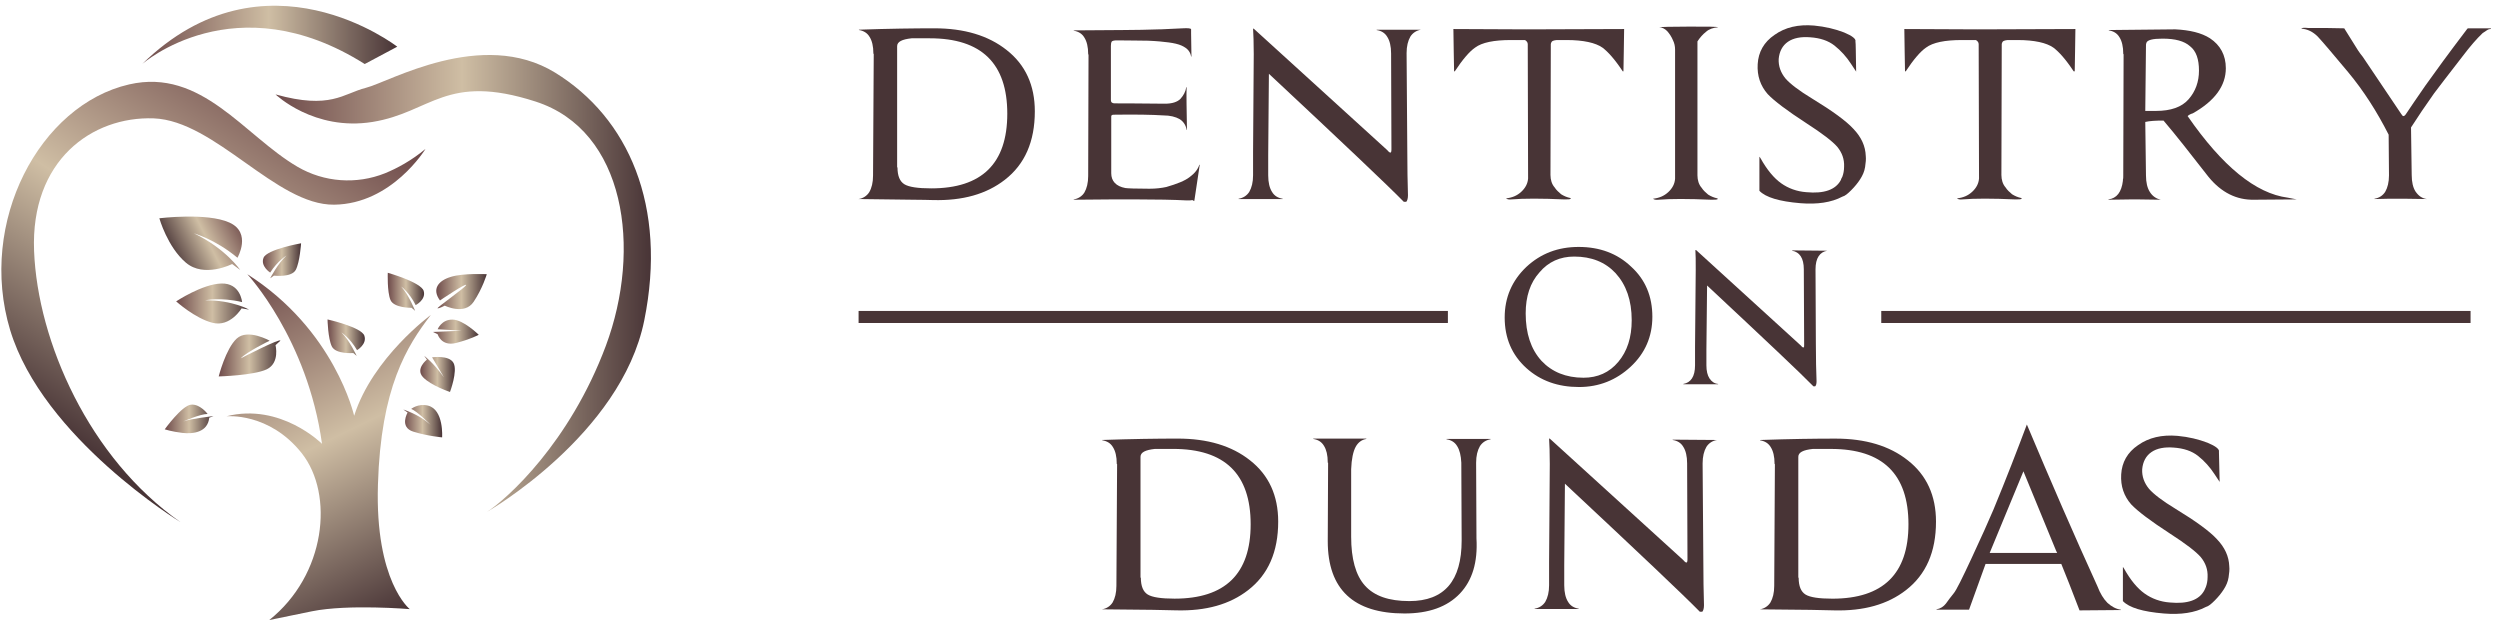 <svg width="198" height="50" viewBox="0 0 198 50" fill="none" xmlns="http://www.w3.org/2000/svg">
<path d="M19.586 21.717C19.586 21.717 24.356 26.827 25.503 35.15C25.503 35.15 22.233 31.88 17.93 32.97C17.93 32.97 21.313 32.63 23.903 35.9C26.479 39.17 25.8 45.54 21.327 49.107C21.327 49.107 21.851 48.993 24.71 48.413C27.583 47.833 32.453 48.243 32.453 48.243C32.453 48.243 29.692 46.063 29.933 38.377C30.16 30.691 32.226 27.407 34.123 24.944C34.123 24.944 29.508 28.327 28.05 32.928C28.036 32.913 26.536 26.133 19.586 21.717Z" fill="url(#paint0_linear)"/>
<path d="M33.698 11.795C33.698 11.795 31.051 16.155 26.465 16.211C21.879 16.268 17.052 9.558 12.168 9.374C7.285 9.204 2.416 12.701 2.699 19.877C2.982 27.054 7.059 36.297 14.292 41.35C14.292 41.35 3.392 34.698 0.802 26.134C-1.774 17.584 3.138 8.313 10.229 6.685C15.976 5.368 19.345 10.747 23.563 13.21C25.672 14.442 28.235 14.626 30.499 13.72C31.462 13.324 32.594 12.715 33.698 11.795Z" fill="url(#paint1_linear)"/>
<path d="M21.822 7.477C21.822 7.477 24.866 10.407 29.508 9.657C34.151 8.907 35.312 5.75 42.418 8.043C49.538 10.336 50.854 19.693 47.981 27.393C45.107 35.079 40.167 39.51 38.568 40.543C38.568 40.543 49.184 34.456 51.024 25.383C52.864 16.31 49.764 9.317 43.961 5.75C38.157 2.197 30.811 6.5 28.985 6.953C27.159 7.42 26.182 8.694 21.822 7.477Z" fill="url(#paint2_linear)"/>
<path d="M28.886 5.071L31.462 3.698C31.462 3.698 20.987 -4.442 11.262 5.071C11.262 5.071 18.609 -1.412 28.886 5.071Z" fill="url(#paint3_linear)"/>
<path d="M18.807 20.415C18.807 20.415 19.954 18.433 18.17 17.627C16.387 16.82 12.621 17.287 12.621 17.287C12.621 17.287 13.258 19.552 14.716 20.797C16.174 22.043 18.383 20.91 18.383 20.91L19.02 21.378C19.02 21.378 17.887 19.693 15.353 18.476C15.353 18.49 16.995 18.915 18.807 20.415Z" fill="url(#paint4_linear)"/>
<path d="M19.175 23.926C19.175 23.926 19.048 22.412 17.533 22.454C16.019 22.497 13.952 23.869 13.952 23.869C13.952 23.869 15.438 25.214 16.84 25.568C18.241 25.922 19.133 24.422 19.133 24.422L19.727 24.521C19.727 24.521 18.425 23.77 16.259 23.785C16.259 23.785 17.434 23.516 19.175 23.926Z" fill="url(#paint5_linear)"/>
<path d="M21.822 27.337C21.822 27.337 22.176 28.738 21.129 29.248C20.081 29.744 17.321 29.814 17.321 29.814C17.321 29.814 17.873 27.62 18.751 26.813C19.628 26.007 21.355 26.983 21.355 26.983C21.355 26.983 19.543 27.861 19.062 28.385C19.062 28.385 22.233 26.743 22.204 26.983L21.822 27.337Z" fill="url(#paint6_linear)"/>
<path d="M16.91 32.955C16.91 32.955 15.042 33.168 14.518 33.38C14.518 33.38 15.849 32.785 16.443 32.785C16.443 32.785 15.849 31.979 15.127 32.049C14.405 32.12 13.046 34.003 13.046 34.003C13.046 34.003 13.612 34.187 14.447 34.286C15.283 34.385 16.457 34.243 16.571 33.083L16.91 32.955Z" fill="url(#paint7_linear)"/>
<path d="M21.398 22.042C21.398 22.042 22.02 20.839 22.686 20.244C22.686 20.244 22.006 20.641 21.398 21.589C21.398 21.589 20.605 21.079 20.874 20.414C21.143 19.749 23.846 19.268 23.846 19.268C23.846 19.268 23.747 20.768 23.422 21.377C23.082 22 21.695 21.83 21.695 21.83L21.398 22.042Z" fill="url(#paint8_linear)"/>
<path d="M28.248 28.186C28.248 28.186 27.682 26.955 27.045 26.332C27.045 26.332 27.711 26.757 28.277 27.733C28.277 27.733 29.084 27.266 28.857 26.587C28.631 25.907 25.941 25.299 25.941 25.299C25.941 25.299 25.97 26.799 26.281 27.436C26.592 28.073 27.98 27.96 27.98 27.96L28.248 28.186Z" fill="url(#paint9_linear)"/>
<path d="M32.877 24.619C32.877 24.619 32.382 23.359 31.773 22.694C31.773 22.694 32.41 23.146 32.92 24.166C32.92 24.166 33.755 23.741 33.557 23.047C33.358 22.354 30.712 21.604 30.712 21.604C30.712 21.604 30.655 23.104 30.924 23.755C31.193 24.406 32.594 24.378 32.594 24.378L32.877 24.619Z" fill="url(#paint10_linear)"/>
<path d="M34.222 28.299C34.222 28.299 35.581 28.101 35.921 28.752C36.26 29.403 35.638 31.045 35.638 31.045C35.638 31.045 34.123 30.535 33.5 29.87C32.877 29.205 33.812 28.483 33.812 28.483L33.599 28.186C33.599 28.186 34.293 28.681 35.156 29.884C35.156 29.884 34.604 28.922 34.222 28.299Z" fill="url(#paint11_linear)"/>
<path d="M32.566 32.389C32.566 32.389 33.104 31.936 33.882 32.12C35.17 32.432 35.015 34.64 35.015 34.64C35.015 34.64 33.868 34.541 32.736 34.187C31.603 33.833 32.283 32.672 32.283 32.672L31.943 32.432C31.943 32.432 33.16 32.814 34.024 33.578C34.052 33.606 34.08 33.621 34.109 33.649C34.109 33.663 33.047 32.559 32.566 32.389Z" fill="url(#paint12_linear)"/>
<path d="M34.845 23.797C34.845 23.797 36.982 22.353 36.911 22.58C36.841 22.792 34.491 24.42 34.661 24.42C34.831 24.42 35.227 24.207 35.227 24.207C35.227 24.207 36.784 24.986 37.506 23.91C38.228 22.834 38.553 21.716 38.553 21.716C38.553 21.716 36.713 21.617 35.708 21.928C34.689 22.24 34.194 22.905 34.845 23.797Z" fill="url(#paint13_linear)"/>
<path d="M34.293 26.289C34.293 26.289 36.161 26.219 36.558 26.19L34.661 26.077C34.661 26.077 34.972 25.299 35.836 25.313C36.699 25.313 37.916 26.516 37.916 26.516C37.916 26.516 37.265 26.87 36.105 27.167C34.944 27.45 34.661 26.473 34.661 26.473L34.293 26.289Z" fill="url(#paint14_linear)"/>
<path d="M68 15.764C68.354 15.71 68.654 15.519 68.845 15.219C69.036 14.892 69.145 14.456 69.145 13.91L69.2 4.26H69.172V4.232C69.172 3.66 69.063 3.224 68.872 2.924C68.681 2.597 68.382 2.433 68.027 2.378V2.351C70.399 2.269 72.389 2.242 73.998 2.242C76.37 2.242 78.278 2.815 79.723 3.96C81.222 5.132 81.958 6.768 81.958 8.812C81.958 11.211 81.168 13.011 79.586 14.238C78.114 15.383 76.233 15.901 73.916 15.846C73.371 15.819 71.408 15.819 68 15.764ZM71.081 13.256C71.081 13.938 71.271 14.374 71.626 14.592C71.98 14.81 72.689 14.919 73.752 14.919C77.76 14.919 79.777 12.956 79.777 9.003C79.777 5.023 77.733 3.033 73.643 3.033H72.198C71.435 3.115 71.053 3.305 71.053 3.66V13.256H71.081Z" fill="url(#paint15_linear)"/>
<path d="M94.444 15.847C94.335 15.874 94.199 15.874 94.008 15.874C92.945 15.819 91.582 15.792 89.919 15.792C88.719 15.792 87.084 15.792 85.039 15.819V15.792C85.393 15.738 85.693 15.547 85.884 15.247C86.075 14.92 86.184 14.483 86.184 13.938L86.211 4.315H86.184V4.287C86.184 3.715 86.075 3.279 85.884 2.979C85.693 2.652 85.393 2.488 85.039 2.433V2.406L88.91 2.379C89.946 2.379 90.9 2.352 91.8 2.324H91.936C92.563 2.297 93.136 2.27 93.654 2.243C94.09 2.215 94.335 2.243 94.335 2.324V2.652L94.363 4.478H94.335C94.308 4.287 94.226 4.124 94.117 3.987C94.008 3.851 93.817 3.715 93.572 3.606C93.327 3.497 92.972 3.415 92.563 3.36C92.154 3.306 91.609 3.251 90.928 3.224C90.328 3.224 89.51 3.197 88.474 3.197C88.256 3.197 88.092 3.224 88.038 3.306C88.01 3.36 87.983 3.442 87.983 3.633V7.94C87.983 8.104 88.092 8.186 88.283 8.186C88.638 8.186 89.973 8.186 92.263 8.213C92.836 8.213 93.245 8.077 93.49 7.831C93.736 7.559 93.899 7.259 93.954 6.904H93.981C93.954 7.45 93.981 8.595 94.008 10.285H93.981C93.926 9.931 93.736 9.631 93.436 9.44C93.109 9.249 92.672 9.14 92.127 9.14C91.255 9.085 89.946 9.058 88.201 9.085C88.065 9.085 88.01 9.14 88.01 9.222V13.72C88.01 14.347 88.392 14.756 89.128 14.892C89.319 14.92 89.946 14.947 91.037 14.947C91.555 14.947 91.991 14.892 92.373 14.81C93.218 14.565 93.845 14.32 94.226 14.02C94.635 13.72 94.881 13.393 94.99 13.039L95.017 13.066L94.608 15.792L94.581 15.928L94.444 15.847Z" fill="url(#paint16_linear)"/>
<path d="M112.547 2.353C112.192 2.408 111.892 2.599 111.701 2.899C111.511 3.226 111.402 3.662 111.402 4.207L111.456 11.704C111.456 13.258 111.483 14.512 111.511 15.466C111.511 15.712 111.456 15.903 111.374 15.984H111.183C109.902 14.676 106.331 11.295 100.497 5.843L100.442 12.277V13.885C100.442 14.458 100.551 14.894 100.742 15.194C100.933 15.521 101.233 15.684 101.587 15.739V15.766H98.098V15.739C98.452 15.684 98.752 15.494 98.943 15.194C99.134 14.867 99.243 14.431 99.243 13.885V12.031L99.297 4.289C99.297 3.389 99.27 2.708 99.243 2.271H99.297L109.875 11.895C109.984 12.031 110.066 12.086 110.12 12.086C110.175 12.086 110.202 12.004 110.202 11.813L110.175 4.234C110.175 3.662 110.066 3.226 109.875 2.926C109.684 2.599 109.384 2.435 109.03 2.381V2.353H112.547Z" fill="url(#paint17_linear)"/>
<path d="M128.631 2.299C128.604 3.607 128.604 4.725 128.577 5.652H128.522C127.895 4.698 127.35 4.098 126.914 3.771C126.368 3.389 125.414 3.171 124.078 3.171H123.288C123.042 3.198 122.906 3.253 122.879 3.335C122.852 3.389 122.824 3.444 122.824 3.498L122.797 13.858C122.797 14.24 122.906 14.594 123.124 14.839C123.261 15.058 123.451 15.221 123.642 15.385C123.86 15.521 124.106 15.63 124.378 15.685C124.406 15.712 124.406 15.739 124.406 15.739C124.351 15.794 124.187 15.794 123.888 15.794C122.088 15.712 120.671 15.712 119.689 15.794C119.471 15.821 119.335 15.766 119.28 15.712C119.771 15.657 120.153 15.494 120.48 15.194C120.807 14.894 120.998 14.54 121.025 14.131L120.998 3.498C120.998 3.362 120.916 3.253 120.78 3.171H119.662C118.326 3.171 117.372 3.362 116.827 3.771C116.39 4.071 115.845 4.698 115.218 5.652H115.164C115.136 4.725 115.136 3.607 115.109 2.299L120.916 2.326L128.631 2.299Z" fill="url(#paint18_linear)"/>
<path d="M136.074 2.162C135.692 2.189 135.365 2.298 135.12 2.516C134.874 2.707 134.629 2.98 134.438 3.28V13.885C134.438 14.266 134.547 14.621 134.765 14.866C134.902 15.084 135.093 15.248 135.283 15.411C135.502 15.548 135.747 15.657 136.019 15.711C136.047 15.739 136.047 15.766 136.047 15.766C135.992 15.82 135.801 15.82 135.529 15.82C133.702 15.739 132.312 15.739 131.33 15.82C131.112 15.848 130.976 15.793 130.921 15.739C131.412 15.684 131.794 15.521 132.121 15.221C132.448 14.921 132.639 14.566 132.666 14.157V3.934C132.666 3.661 132.612 3.416 132.503 3.198C132.394 2.925 132.23 2.68 132.039 2.462C131.848 2.271 131.63 2.162 131.412 2.162C131.521 2.135 132.312 2.107 133.784 2.107C135.256 2.107 136.019 2.107 136.074 2.162Z" fill="url(#paint19_linear)"/>
<path d="M146.788 10.204C147.415 10.858 147.742 11.567 147.769 12.358C147.796 12.603 147.769 12.876 147.715 13.23C147.66 13.584 147.524 13.884 147.333 14.184C147.142 14.484 146.897 14.784 146.624 15.056C146.352 15.329 146.133 15.52 145.915 15.575C145.043 16.038 143.925 16.201 142.589 16.093C140.926 15.956 139.836 15.629 139.345 15.111V12.412C139.372 12.439 139.4 12.467 139.427 12.521C139.945 13.448 140.49 14.102 141.063 14.511C141.635 14.92 142.317 15.166 143.053 15.22C144.47 15.356 145.397 15.029 145.806 14.239C145.806 14.184 145.861 14.102 145.915 13.993C145.997 13.775 146.052 13.503 146.052 13.203C146.079 12.603 145.888 12.085 145.506 11.621C145.125 11.185 144.307 10.558 143.08 9.768C141.526 8.759 140.517 7.996 139.999 7.45C139.427 6.796 139.154 6.005 139.209 5.079C139.263 4.124 139.7 3.334 140.545 2.761C141.39 2.161 142.426 1.916 143.68 2.025C144.552 2.107 145.343 2.298 146.052 2.57C146.706 2.843 147.006 3.088 146.951 3.279C146.979 3.416 146.979 4.206 147.006 5.651C147.088 5.787 146.951 5.597 146.597 5.051C146.243 4.506 145.806 4.015 145.288 3.606C144.798 3.225 144.171 3.007 143.353 2.952C142.644 2.898 142.044 3.007 141.608 3.306C141.172 3.606 140.926 4.07 140.872 4.67C140.845 5.242 141.035 5.76 141.417 6.224C141.772 6.632 142.48 7.178 143.516 7.805C145.125 8.786 146.215 9.577 146.788 10.204Z" fill="url(#paint20_linear)"/>
<path d="M164.372 2.299C164.345 3.607 164.345 4.725 164.318 5.652H164.236C163.609 4.698 163.064 4.098 162.627 3.771C162.082 3.389 161.128 3.171 159.792 3.171H159.001C158.756 3.198 158.62 3.253 158.592 3.335C158.565 3.389 158.538 3.444 158.538 3.498L158.511 13.858C158.511 14.24 158.62 14.594 158.838 14.839C158.974 15.058 159.165 15.221 159.356 15.385C159.574 15.521 159.819 15.63 160.092 15.685C160.119 15.712 160.119 15.739 160.119 15.739C160.065 15.794 159.874 15.794 159.601 15.794C157.802 15.712 156.384 15.712 155.403 15.794C155.185 15.821 155.048 15.766 154.994 15.712C155.485 15.657 155.866 15.494 156.193 15.194C156.521 14.894 156.711 14.54 156.739 14.131L156.711 3.498C156.711 3.362 156.63 3.253 156.493 3.171H155.376C154.04 3.171 153.086 3.362 152.54 3.771C152.104 4.071 151.559 4.698 150.932 5.652H150.877C150.85 4.725 150.85 3.607 150.823 2.299L156.63 2.326L164.372 2.299Z" fill="url(#paint21_linear)"/>
<path d="M171.133 15.819L169.279 15.792H168.816L166.989 15.819V15.792C167.644 15.71 168.025 15.219 168.134 14.32V14.238C168.162 14.156 168.162 14.074 168.162 13.911L168.189 4.287H168.162V4.26C168.162 3.687 168.053 3.251 167.862 2.951C167.671 2.624 167.371 2.461 167.017 2.406V2.379L172.278 2.324C173.423 2.379 174.35 2.597 175.032 3.033C175.85 3.578 176.286 4.369 176.286 5.405C176.286 6.795 175.413 7.995 173.669 8.976C173.478 9.031 173.341 9.113 173.26 9.194C176.013 13.175 178.658 15.328 181.193 15.655L181.902 15.792L178.521 15.819C177.131 15.846 175.931 15.246 174.923 14.02C173.478 12.166 172.305 10.666 171.351 9.549C170.724 9.549 170.261 9.576 169.906 9.658L169.961 13.883C169.961 14.456 170.07 14.892 170.261 15.192C170.479 15.546 170.779 15.737 171.133 15.819ZM174.159 5.596C174.159 4.696 173.941 4.042 173.45 3.66C172.987 3.251 172.278 3.06 171.269 3.06C170.479 3.06 170.043 3.169 169.988 3.415C169.961 3.469 169.961 3.551 169.961 3.633L169.906 8.785H170.752C171.924 8.785 172.796 8.485 173.341 7.858C173.887 7.231 174.159 6.468 174.159 5.596Z" fill="url(#paint22_linear)"/>
<path d="M192.207 15.765L190.38 15.738H190.026C189.453 15.738 188.799 15.738 188.063 15.765V15.738C188.417 15.683 188.717 15.492 188.908 15.192C189.099 14.865 189.208 14.429 189.208 13.884L189.181 10.667C188.254 8.84 187.191 7.177 185.964 5.705C184.737 4.233 183.946 3.306 183.565 2.897C183.183 2.515 182.747 2.297 182.256 2.27C182.338 2.188 182.501 2.188 182.801 2.216C183.892 2.216 184.846 2.216 185.664 2.243L186.754 3.988C186.863 4.151 187 4.342 187.136 4.506L190.162 9.004C190.244 9.14 190.298 9.195 190.353 9.195C190.408 9.195 190.489 9.14 190.571 9.004C190.871 8.54 191.389 7.804 192.098 6.768C192.834 5.732 193.924 4.233 195.397 2.297L195.451 2.243H197.278V2.297C197.169 2.297 197.06 2.325 196.95 2.406C196.841 2.488 196.732 2.543 196.623 2.624C196.16 3.061 195.642 3.66 195.042 4.451C193.843 6.005 193.079 6.986 192.779 7.395C192.098 8.35 191.498 9.249 190.953 10.094L191.007 13.857C191.007 14.429 191.116 14.865 191.307 15.165C191.553 15.52 191.825 15.71 192.207 15.765Z" fill="url(#paint23_linear)"/>
<path d="M130.867 25.091C130.867 26.645 130.294 27.981 129.149 29.044C128.004 30.107 126.641 30.652 125.06 30.652C123.397 30.652 122.007 30.162 120.889 29.153C119.744 28.117 119.171 26.781 119.171 25.145C119.171 23.564 119.744 22.228 120.889 21.138C122.034 20.075 123.397 19.557 125.033 19.557C126.696 19.557 128.086 20.075 129.177 21.111C130.322 22.147 130.867 23.482 130.867 25.091ZM129.231 25.363C129.231 23.782 128.795 22.555 127.95 21.629C127.132 20.756 126.041 20.32 124.678 20.32C123.56 20.32 122.634 20.729 121.925 21.574C121.189 22.392 120.834 23.482 120.834 24.818C120.834 26.399 121.243 27.654 122.088 28.581C122.906 29.453 124.024 29.916 125.414 29.916C126.532 29.916 127.459 29.507 128.168 28.662C128.877 27.817 129.231 26.727 129.231 25.363Z" fill="url(#paint24_linear)"/>
<path d="M144.716 19.857C144.416 19.912 144.198 20.048 144.034 20.294C143.871 20.539 143.789 20.893 143.789 21.329L143.816 27.218C143.816 28.445 143.843 29.426 143.871 30.19C143.871 30.381 143.843 30.517 143.762 30.599H143.625C142.617 29.563 139.809 26.918 135.201 22.611L135.147 27.681V28.936C135.147 29.372 135.229 29.726 135.392 29.972C135.556 30.217 135.774 30.381 136.074 30.408V30.435H133.32V30.408C133.62 30.353 133.838 30.217 134.002 29.972C134.165 29.726 134.247 29.372 134.247 28.936V27.463L134.302 21.384C134.302 20.675 134.302 20.13 134.274 19.803H134.329L142.644 27.382C142.726 27.491 142.78 27.518 142.835 27.518C142.889 27.518 142.889 27.436 142.889 27.3L142.862 21.329C142.862 20.893 142.78 20.539 142.617 20.294C142.453 20.048 142.235 19.912 141.935 19.857V19.83L144.716 19.857Z" fill="url(#paint25_linear)"/>
<path d="M87.274 48.258C87.629 48.204 87.929 48.013 88.12 47.713C88.31 47.386 88.419 46.95 88.419 46.405L88.474 36.754H88.447V36.727C88.447 36.154 88.338 35.718 88.147 35.418C87.956 35.091 87.656 34.927 87.302 34.873V34.845C89.673 34.764 91.664 34.736 93.272 34.736C95.644 34.736 97.552 35.309 98.997 36.454C100.497 37.626 101.233 39.262 101.233 41.306C101.233 43.706 100.442 45.505 98.861 46.732C97.389 47.877 95.508 48.395 93.19 48.34C92.645 48.313 90.655 48.286 87.274 48.258ZM90.355 45.75C90.355 46.432 90.546 46.868 90.9 47.086C91.255 47.304 91.963 47.413 93.027 47.413C97.034 47.413 99.052 45.45 99.052 41.525C99.052 37.544 97.007 35.554 92.918 35.554H91.473C90.709 35.636 90.328 35.827 90.328 36.181V45.75H90.355Z" fill="url(#paint26_linear)"/>
<path d="M115.409 35.338C115.218 35.011 114.918 34.847 114.564 34.793V34.766H118.054V34.793C117.699 34.847 117.399 35.038 117.208 35.338C117.018 35.665 116.909 36.101 116.909 36.647L116.936 42.644C117.045 44.525 116.609 45.97 115.627 47.006C114.618 48.069 113.146 48.587 111.238 48.587C107.203 48.587 105.158 46.679 105.158 42.862L105.186 36.647H105.158V36.619C105.158 36.047 105.049 35.611 104.859 35.311C104.668 34.984 104.368 34.82 104.013 34.766V34.738H108.212V34.766C107.857 34.82 107.558 35.038 107.367 35.393C107.176 35.747 107.04 36.347 107.012 37.165V42.508C107.012 44.253 107.367 45.561 108.103 46.379C108.839 47.197 109.984 47.606 111.62 47.606C114.4 47.606 115.763 45.998 115.763 42.808L115.736 36.647C115.709 36.074 115.6 35.638 115.409 35.338Z" fill="url(#paint27_linear)"/>
<path d="M135.992 34.847C135.638 34.902 135.338 35.093 135.147 35.393C134.956 35.72 134.847 36.156 134.847 36.701L134.902 44.171C134.902 45.725 134.929 46.979 134.956 47.933C134.956 48.179 134.902 48.369 134.82 48.451H134.629C133.348 47.143 129.776 43.762 123.942 38.31L123.888 44.743V46.352C123.888 46.925 123.997 47.361 124.188 47.661C124.378 47.988 124.678 48.151 125.033 48.206V48.233H121.543V48.206C121.898 48.151 122.197 47.961 122.388 47.661C122.579 47.334 122.688 46.897 122.688 46.352V44.498L122.743 36.756C122.743 35.856 122.715 35.175 122.688 34.738H122.743L133.32 44.362C133.429 44.498 133.511 44.553 133.566 44.553C133.62 44.553 133.648 44.471 133.648 44.28L133.62 36.701C133.62 36.129 133.511 35.693 133.32 35.393C133.13 35.065 132.83 34.902 132.475 34.847V34.82L135.992 34.847Z" fill="url(#paint28_linear)"/>
<path d="M139.373 48.26C139.727 48.206 140.027 48.015 140.218 47.715C140.409 47.388 140.518 46.952 140.518 46.407L140.572 36.756H140.545V36.728C140.545 36.156 140.436 35.72 140.245 35.42C140.054 35.093 139.754 34.929 139.4 34.875V34.847C141.772 34.766 143.762 34.738 145.37 34.738C147.742 34.738 149.651 35.311 151.095 36.456C152.595 37.628 153.331 39.264 153.331 41.309C153.331 43.708 152.54 45.507 150.959 46.734C149.487 47.879 147.606 48.397 145.289 48.342C144.743 48.315 142.78 48.288 139.373 48.26ZM142.453 45.752C142.453 46.434 142.644 46.87 142.999 47.088C143.353 47.306 144.062 47.415 145.125 47.415C149.133 47.415 151.15 45.452 151.15 41.527C151.15 37.546 149.105 35.556 145.016 35.556H143.571C142.808 35.638 142.426 35.829 142.426 36.183V45.752H142.453Z" fill="url(#paint29_linear)"/>
<path d="M155.948 48.288H153.385L153.358 48.261C153.685 48.206 153.931 48.043 154.121 47.797C154.312 47.525 154.503 47.279 154.721 47.007C154.939 46.761 155.403 45.807 156.166 44.172C156.929 42.536 157.502 41.255 157.884 40.355C158.92 37.847 159.792 35.584 160.528 33.621C162.409 38.092 164.263 42.372 166.117 46.434C166.335 47.007 166.608 47.443 166.907 47.743C167.235 48.043 167.589 48.234 167.971 48.288V48.315L164.699 48.343C164.099 46.761 163.609 45.535 163.254 44.662H157.257L155.948 48.288ZM162.845 43.626C162.791 43.517 161.946 41.418 160.255 37.329L157.584 43.79H162.927L162.845 43.626Z" fill="url(#paint30_linear)"/>
<path d="M175.577 42.7C176.204 43.354 176.531 44.063 176.558 44.854C176.586 45.099 176.558 45.372 176.504 45.726C176.449 46.081 176.313 46.38 176.122 46.68C175.931 46.98 175.686 47.28 175.413 47.553C175.141 47.825 174.923 48.016 174.704 48.071C173.832 48.534 172.714 48.698 171.378 48.589C169.715 48.452 168.625 48.125 168.134 47.607V44.908C168.161 44.935 168.189 44.963 168.216 45.017C168.734 45.944 169.279 46.598 169.852 47.007C170.424 47.416 171.106 47.662 171.842 47.716C173.26 47.852 174.186 47.525 174.595 46.735C174.623 46.68 174.65 46.598 174.704 46.489C174.786 46.271 174.841 45.999 174.841 45.699C174.868 45.099 174.677 44.581 174.296 44.118C173.914 43.681 173.096 43.054 171.869 42.264C170.315 41.255 169.307 40.492 168.789 39.946C168.216 39.292 167.943 38.502 167.998 37.575C168.052 36.62 168.489 35.83 169.334 35.257C170.179 34.658 171.215 34.412 172.469 34.521C173.341 34.603 174.132 34.794 174.841 35.066C175.495 35.339 175.795 35.584 175.74 35.775C175.74 35.912 175.768 36.702 175.795 38.147C175.877 38.283 175.74 38.093 175.386 37.547C175.032 37.002 174.595 36.511 174.077 36.102C173.587 35.721 172.96 35.503 172.142 35.448C171.433 35.394 170.833 35.503 170.397 35.803C169.961 36.102 169.715 36.566 169.661 37.166C169.634 37.738 169.824 38.256 170.206 38.72C170.561 39.129 171.269 39.674 172.305 40.301C173.914 41.282 175.004 42.073 175.577 42.7Z" fill="url(#paint31_linear)"/>
<path d="M114.673 24.627H68V25.581H114.673V24.627Z" fill="url(#paint32_linear)"/>
<path d="M195.669 24.627H148.996V25.581H195.669V24.627Z" fill="url(#paint33_linear)"/>
<defs>
<linearGradient id="paint0_linear" x1="20.16" y1="21.439" x2="33.01" y2="47.962" gradientUnits="userSpaceOnUse">
<stop stop-color="#6E4A4A"/>
<stop offset="0.497" stop-color="#CFBEA4"/>
<stop offset="1" stop-color="#483436"/>
</linearGradient>
<linearGradient id="paint1_linear" x1="22.588" y1="5.372" x2="3.956" y2="33.897" gradientUnits="userSpaceOnUse">
<stop stop-color="#6E4A4A"/>
<stop offset="0.497" stop-color="#CFBEA4"/>
<stop offset="1" stop-color="#483436"/>
</linearGradient>
<linearGradient id="paint2_linear" x1="21.823" y1="22.454" x2="51.568" y2="22.454" gradientUnits="userSpaceOnUse">
<stop stop-color="#6E4A4A"/>
<stop offset="0.497" stop-color="#CFBEA4"/>
<stop offset="1" stop-color="#483436"/>
</linearGradient>
<linearGradient id="paint3_linear" x1="11.261" y1="2.764" x2="31.466" y2="2.764" gradientUnits="userSpaceOnUse">
<stop stop-color="#6E4A4A"/>
<stop offset="0.497" stop-color="#CFBEA4"/>
<stop offset="1" stop-color="#483436"/>
</linearGradient>
<linearGradient id="paint4_linear" x1="19.244" y1="17.628" x2="13.602" y2="20.449" gradientUnits="userSpaceOnUse">
<stop stop-color="#6E4A4A"/>
<stop offset="0.497" stop-color="#CFBEA4"/>
<stop offset="1" stop-color="#483436"/>
</linearGradient>
<linearGradient id="paint5_linear" x1="13.947" y1="24.042" x2="19.726" y2="24.042" gradientUnits="userSpaceOnUse">
<stop stop-color="#6E4A4A"/>
<stop offset="0.497" stop-color="#CFBEA4"/>
<stop offset="1" stop-color="#483436"/>
</linearGradient>
<linearGradient id="paint6_linear" x1="17.309" y1="28.149" x2="22.197" y2="28.149" gradientUnits="userSpaceOnUse">
<stop stop-color="#6E4A4A"/>
<stop offset="0.497" stop-color="#CFBEA4"/>
<stop offset="1" stop-color="#483436"/>
</linearGradient>
<linearGradient id="paint7_linear" x1="13.066" y1="33.183" x2="16.911" y2="33.183" gradientUnits="userSpaceOnUse">
<stop stop-color="#6E4A4A"/>
<stop offset="0.497" stop-color="#CFBEA4"/>
<stop offset="1" stop-color="#483436"/>
</linearGradient>
<linearGradient id="paint8_linear" x1="20.82" y1="20.658" x2="23.844" y2="20.658" gradientUnits="userSpaceOnUse">
<stop stop-color="#6E4A4A"/>
<stop offset="0.497" stop-color="#CFBEA4"/>
<stop offset="1" stop-color="#483436"/>
</linearGradient>
<linearGradient id="paint9_linear" x1="25.934" y1="26.747" x2="28.891" y2="26.747" gradientUnits="userSpaceOnUse">
<stop stop-color="#6E4A4A"/>
<stop offset="0.497" stop-color="#CFBEA4"/>
<stop offset="1" stop-color="#483436"/>
</linearGradient>
<linearGradient id="paint10_linear" x1="30.724" y1="23.106" x2="33.597" y2="23.106" gradientUnits="userSpaceOnUse">
<stop stop-color="#6E4A4A"/>
<stop offset="0.497" stop-color="#CFBEA4"/>
<stop offset="1" stop-color="#483436"/>
</linearGradient>
<linearGradient id="paint11_linear" x1="33.284" y1="29.622" x2="36.017" y2="29.622" gradientUnits="userSpaceOnUse">
<stop stop-color="#6E4A4A"/>
<stop offset="0.497" stop-color="#CFBEA4"/>
<stop offset="1" stop-color="#483436"/>
</linearGradient>
<linearGradient id="paint12_linear" x1="31.941" y1="33.367" x2="35.014" y2="33.367" gradientUnits="userSpaceOnUse">
<stop stop-color="#6E4A4A"/>
<stop offset="0.497" stop-color="#CFBEA4"/>
<stop offset="1" stop-color="#483436"/>
</linearGradient>
<linearGradient id="paint13_linear" x1="34.55" y1="23.09" x2="38.553" y2="23.09" gradientUnits="userSpaceOnUse">
<stop stop-color="#6E4A4A"/>
<stop offset="0.497" stop-color="#CFBEA4"/>
<stop offset="1" stop-color="#483436"/>
</linearGradient>
<linearGradient id="paint14_linear" x1="34.289" y1="26.253" x2="37.906" y2="26.253" gradientUnits="userSpaceOnUse">
<stop stop-color="#6E4A4A"/>
<stop offset="0.497" stop-color="#CFBEA4"/>
<stop offset="1" stop-color="#483436"/>
</linearGradient>
<linearGradient id="paint15_linear" x1="68" y1="9.023" x2="81.933" y2="9.023" gradientUnits="userSpaceOnUse">
<stop offset="1" stop-color="#483436"/>
</linearGradient>
<linearGradient id="paint16_linear" x1="85.053" y1="9.036" x2="95.066" y2="9.036" gradientUnits="userSpaceOnUse">
<stop offset="1" stop-color="#483436"/>
</linearGradient>
<linearGradient id="paint17_linear" x1="98.08" y1="9.148" x2="112.54" y2="9.148" gradientUnits="userSpaceOnUse">
<stop offset="1" stop-color="#483436"/>
</linearGradient>
<linearGradient id="paint18_linear" x1="115.112" y1="9.056" x2="128.645" y2="9.056" gradientUnits="userSpaceOnUse">
<stop offset="1" stop-color="#483436"/>
</linearGradient>
<linearGradient id="paint19_linear" x1="130.9" y1="8.965" x2="136.064" y2="8.965" gradientUnits="userSpaceOnUse">
<stop offset="1" stop-color="#483436"/>
</linearGradient>
<linearGradient id="paint20_linear" x1="139.261" y1="9.09" x2="147.797" y2="9.09" gradientUnits="userSpaceOnUse">
<stop offset="1" stop-color="#483436"/>
</linearGradient>
<linearGradient id="paint21_linear" x1="150.841" y1="9.056" x2="164.373" y2="9.056" gradientUnits="userSpaceOnUse">
<stop offset="1" stop-color="#483436"/>
</linearGradient>
<linearGradient id="paint22_linear" x1="166.987" y1="9.083" x2="181.891" y2="9.083" gradientUnits="userSpaceOnUse">
<stop offset="1" stop-color="#483436"/>
</linearGradient>
<linearGradient id="paint23_linear" x1="182.249" y1="8.998" x2="197.278" y2="8.998" gradientUnits="userSpaceOnUse">
<stop offset="1" stop-color="#483436"/>
</linearGradient>
<linearGradient id="paint24_linear" x1="119.177" y1="25.108" x2="130.874" y2="25.108" gradientUnits="userSpaceOnUse">
<stop offset="1" stop-color="#483436"/>
</linearGradient>
<linearGradient id="paint25_linear" x1="133.328" y1="25.2" x2="144.709" y2="25.2" gradientUnits="userSpaceOnUse">
<stop offset="1" stop-color="#483436"/>
</linearGradient>
<linearGradient id="paint26_linear" x1="87.266" y1="41.507" x2="101.2" y2="41.507" gradientUnits="userSpaceOnUse">
<stop offset="1" stop-color="#483436"/>
</linearGradient>
<linearGradient id="paint27_linear" x1="103.982" y1="41.653" x2="118.042" y2="41.653" gradientUnits="userSpaceOnUse">
<stop offset="1" stop-color="#483436"/>
</linearGradient>
<linearGradient id="paint28_linear" x1="121.541" y1="41.632" x2="136.001" y2="41.632" gradientUnits="userSpaceOnUse">
<stop offset="1" stop-color="#483436"/>
</linearGradient>
<linearGradient id="paint29_linear" x1="139.374" y1="41.509" x2="153.307" y2="41.509" gradientUnits="userSpaceOnUse">
<stop offset="1" stop-color="#483436"/>
</linearGradient>
<linearGradient id="paint30_linear" x1="153.37" y1="40.947" x2="167.978" y2="40.947" gradientUnits="userSpaceOnUse">
<stop offset="1" stop-color="#483436"/>
</linearGradient>
<linearGradient id="paint31_linear" x1="168.055" y1="41.576" x2="176.591" y2="41.576" gradientUnits="userSpaceOnUse">
<stop offset="1" stop-color="#483436"/>
</linearGradient>
<linearGradient id="paint32_linear" x1="68" y1="25.108" x2="114.674" y2="25.108" gradientUnits="userSpaceOnUse">
<stop offset="1" stop-color="#483436"/>
</linearGradient>
<linearGradient id="paint33_linear" x1="148.986" y1="25.108" x2="195.66" y2="25.108" gradientUnits="userSpaceOnUse">
<stop offset="1" stop-color="#483436"/>
</linearGradient>
</defs>
</svg>
